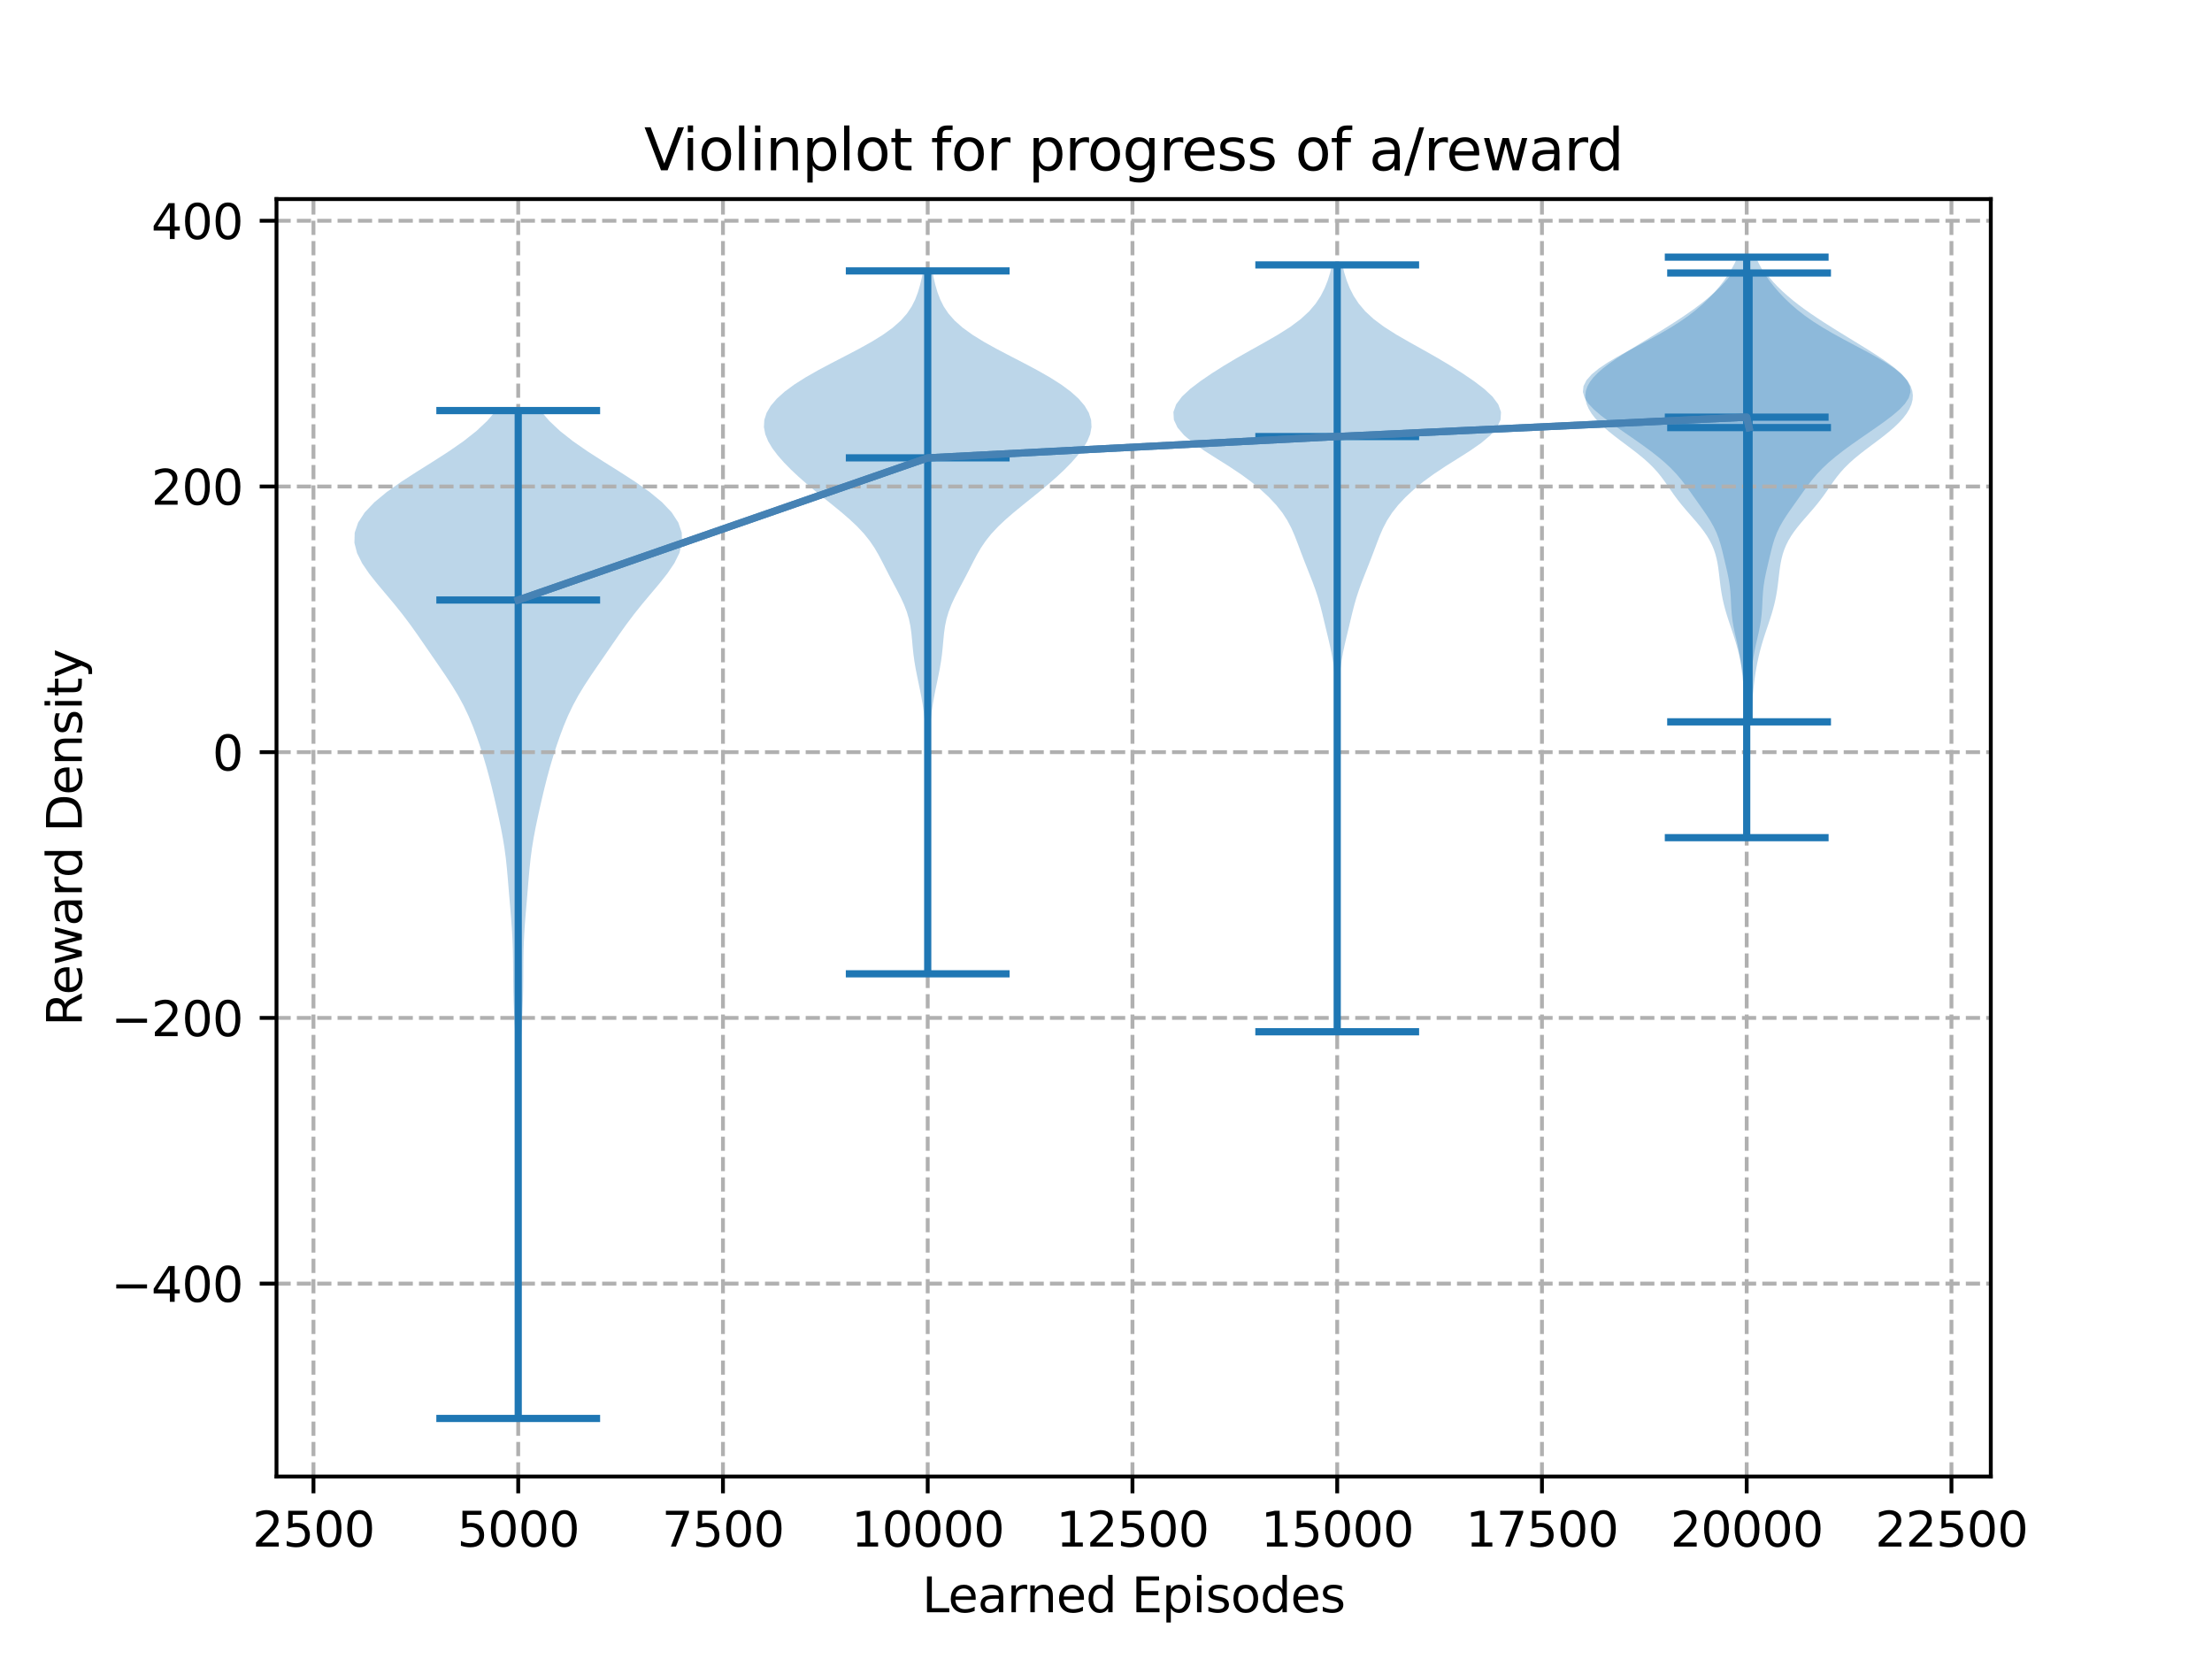 <?xml version="1.0" encoding="utf-8" standalone="no"?>
<!DOCTYPE svg PUBLIC "-//W3C//DTD SVG 1.1//EN"
  "http://www.w3.org/Graphics/SVG/1.1/DTD/svg11.dtd">
<svg xmlns:xlink="http://www.w3.org/1999/xlink" width="460.8pt" height="345.6pt" viewBox="0 0 460.8 345.6" xmlns="http://www.w3.org/2000/svg" version="1.1">
 <defs>
  <style type="text/css">*{stroke-linejoin: round; stroke-linecap: butt}</style>
 </defs>
 <g id="figure_1">
  <g id="patch_1">
   <path d="M 0 345.6 
L 460.8 345.6 
L 460.8 0 
L 0 0 
z
" style="fill: #ffffff"/>
  </g>
  <g id="axes_1">
   <g id="patch_2">
    <path d="M 57.6 307.584 
L 414.72 307.584 
L 414.72 41.472 
L 57.6 41.472 
z
" style="fill: #ffffff"/>
   </g>
   <g id="PolyCollection_1">
    <path d="M 108.13 295.488 
L 107.779 295.488 
L 107.786 293.367 
L 107.805 291.246 
L 107.832 289.126 
L 107.861 287.005 
L 107.889 284.884 
L 107.912 282.763 
L 107.929 280.643 
L 107.939 278.522 
L 107.944 276.401 
L 107.944 274.28 
L 107.937 272.159 
L 107.924 270.039 
L 107.9 267.918 
L 107.865 265.797 
L 107.819 263.676 
L 107.763 261.556 
L 107.705 259.435 
L 107.653 257.314 
L 107.617 255.193 
L 107.603 253.072 
L 107.614 250.952 
L 107.642 248.831 
L 107.679 246.71 
L 107.711 244.589 
L 107.728 242.469 
L 107.723 240.348 
L 107.698 238.227 
L 107.66 236.106 
L 107.62 233.985 
L 107.587 231.865 
L 107.569 229.744 
L 107.565 227.623 
L 107.565 225.502 
L 107.559 223.382 
L 107.533 221.261 
L 107.479 219.14 
L 107.397 217.019 
L 107.293 214.898 
L 107.18 212.778 
L 107.075 210.657 
L 106.992 208.536 
L 106.936 206.415 
L 106.907 204.295 
L 106.893 202.174 
L 106.876 200.053 
L 106.837 197.932 
L 106.762 195.811 
L 106.646 193.691 
L 106.494 191.57 
L 106.32 189.449 
L 106.14 187.328 
L 105.963 185.208 
L 105.788 183.087 
L 105.6 180.966 
L 105.377 178.845 
L 105.097 176.724 
L 104.754 174.604 
L 104.352 172.483 
L 103.908 170.362 
L 103.439 168.241 
L 102.953 166.121 
L 102.447 164 
L 101.908 161.879 
L 101.327 159.758 
L 100.698 157.637 
L 100.019 155.517 
L 99.289 153.396 
L 98.493 151.275 
L 97.605 149.154 
L 96.597 147.034 
L 95.448 144.913 
L 94.162 142.792 
L 92.77 140.671 
L 91.321 138.55 
L 89.858 136.43 
L 88.399 134.309 
L 86.933 132.188 
L 85.421 130.067 
L 83.823 127.947 
L 82.122 125.826 
L 80.343 123.705 
L 78.558 121.584 
L 76.877 119.463 
L 75.438 117.343 
L 74.381 115.222 
L 73.833 113.101 
L 73.889 110.98 
L 74.604 108.86 
L 75.986 106.739 
L 78 104.618 
L 80.566 102.497 
L 83.567 100.376 
L 86.847 98.256 
L 90.228 96.135 
L 93.527 94.014 
L 96.579 91.893 
L 99.262 89.773 
L 101.514 87.652 
L 103.322 85.531 
L 112.587 85.531 
L 112.587 85.531 
L 114.396 87.652 
L 116.647 89.773 
L 119.331 91.893 
L 122.383 94.014 
L 125.681 96.135 
L 129.063 98.256 
L 132.343 100.376 
L 135.343 102.497 
L 137.91 104.618 
L 139.923 106.739 
L 141.306 108.86 
L 142.021 110.98 
L 142.077 113.101 
L 141.529 115.222 
L 140.472 117.343 
L 139.033 119.463 
L 137.352 121.584 
L 135.566 123.705 
L 133.787 125.826 
L 132.087 127.947 
L 130.489 130.067 
L 128.977 132.188 
L 127.51 134.309 
L 126.052 136.43 
L 124.588 138.55 
L 123.139 140.671 
L 121.748 142.792 
L 120.462 144.913 
L 119.313 147.034 
L 118.304 149.154 
L 117.417 151.275 
L 116.621 153.396 
L 115.89 155.517 
L 115.212 157.637 
L 114.583 159.758 
L 114.001 161.879 
L 113.463 164 
L 112.957 166.121 
L 112.471 168.241 
L 112.002 170.362 
L 111.558 172.483 
L 111.156 174.604 
L 110.812 176.724 
L 110.533 178.845 
L 110.309 180.966 
L 110.121 183.087 
L 109.946 185.208 
L 109.77 187.328 
L 109.589 189.449 
L 109.415 191.57 
L 109.263 193.691 
L 109.147 195.811 
L 109.072 197.932 
L 109.033 200.053 
L 109.016 202.174 
L 109.002 204.295 
L 108.973 206.415 
L 108.918 208.536 
L 108.834 210.657 
L 108.729 212.778 
L 108.617 214.898 
L 108.513 217.019 
L 108.43 219.14 
L 108.377 221.261 
L 108.351 223.382 
L 108.344 225.502 
L 108.345 227.623 
L 108.34 229.744 
L 108.322 231.865 
L 108.29 233.985 
L 108.25 236.106 
L 108.212 238.227 
L 108.187 240.348 
L 108.182 242.469 
L 108.198 244.589 
L 108.23 246.71 
L 108.267 248.831 
L 108.296 250.952 
L 108.306 253.072 
L 108.293 255.193 
L 108.257 257.314 
L 108.205 259.435 
L 108.146 261.556 
L 108.091 263.676 
L 108.044 265.797 
L 108.009 267.918 
L 107.986 270.039 
L 107.972 272.159 
L 107.966 274.28 
L 107.965 276.401 
L 107.97 278.522 
L 107.981 280.643 
L 107.997 282.763 
L 108.02 284.884 
L 108.048 287.005 
L 108.078 289.126 
L 108.105 291.246 
L 108.124 293.367 
L 108.13 295.488 
z
" clip-path="url(#p0b6450b1ec)" style="fill: #1f77b4; fill-opacity: 0.3"/>
   </g>
   <g id="PolyCollection_2">
    <path d="M 193.537 202.86 
L 192.983 202.86 
L 192.958 201.381 
L 192.946 199.902 
L 192.947 198.423 
L 192.96 196.944 
L 192.983 195.465 
L 193.012 193.986 
L 193.039 192.507 
L 193.059 191.028 
L 193.063 189.548 
L 193.049 188.069 
L 193.016 186.59 
L 192.97 185.111 
L 192.92 183.632 
L 192.876 182.153 
L 192.847 180.674 
L 192.838 179.195 
L 192.846 177.716 
L 192.868 176.237 
L 192.896 174.758 
L 192.926 173.279 
L 192.956 171.8 
L 192.984 170.321 
L 193.012 168.842 
L 193.036 167.363 
L 193.055 165.884 
L 193.065 164.405 
L 193.065 162.926 
L 193.055 161.447 
L 193.037 159.968 
L 193.015 158.489 
L 192.989 157.01 
L 192.956 155.531 
L 192.908 154.052 
L 192.836 152.573 
L 192.733 151.094 
L 192.592 149.614 
L 192.411 148.135 
L 192.19 146.656 
L 191.931 145.177 
L 191.643 143.698 
L 191.337 142.219 
L 191.029 140.74 
L 190.74 139.261 
L 190.489 137.782 
L 190.288 136.303 
L 190.132 134.824 
L 190.001 133.345 
L 189.854 131.866 
L 189.647 130.387 
L 189.336 128.908 
L 188.896 127.429 
L 188.326 125.95 
L 187.644 124.471 
L 186.888 122.992 
L 186.102 121.513 
L 185.319 120.034 
L 184.557 118.555 
L 183.805 117.076 
L 183.024 115.597 
L 182.16 114.118 
L 181.154 112.639 
L 179.965 111.16 
L 178.577 109.68 
L 177.007 108.201 
L 175.293 106.722 
L 173.488 105.243 
L 171.648 103.764 
L 169.823 102.285 
L 168.053 100.806 
L 166.369 99.327 
L 164.792 97.848 
L 163.339 96.369 
L 162.036 94.89 
L 160.917 93.411 
L 160.028 91.932 
L 159.419 90.453 
L 159.138 88.974 
L 159.221 87.495 
L 159.69 86.016 
L 160.558 84.537 
L 161.82 83.058 
L 163.466 81.579 
L 165.472 80.1 
L 167.801 78.621 
L 170.395 77.142 
L 173.176 75.663 
L 176.039 74.184 
L 178.865 72.705 
L 181.53 71.226 
L 183.925 69.746 
L 185.974 68.267 
L 187.643 66.788 
L 188.946 65.309 
L 189.931 63.83 
L 190.667 62.351 
L 191.224 60.872 
L 191.66 59.393 
L 192.015 57.914 
L 192.311 56.435 
L 194.209 56.435 
L 194.209 56.435 
L 194.505 57.914 
L 194.86 59.393 
L 195.296 60.872 
L 195.853 62.351 
L 196.589 63.83 
L 197.574 65.309 
L 198.877 66.788 
L 200.546 68.267 
L 202.595 69.746 
L 204.99 71.226 
L 207.655 72.705 
L 210.481 74.184 
L 213.344 75.663 
L 216.125 77.142 
L 218.719 78.621 
L 221.048 80.1 
L 223.054 81.579 
L 224.7 83.058 
L 225.962 84.537 
L 226.83 86.016 
L 227.299 87.495 
L 227.382 88.974 
L 227.101 90.453 
L 226.492 91.932 
L 225.603 93.411 
L 224.484 94.89 
L 223.181 96.369 
L 221.728 97.848 
L 220.151 99.327 
L 218.467 100.806 
L 216.697 102.285 
L 214.872 103.764 
L 213.032 105.243 
L 211.227 106.722 
L 209.513 108.201 
L 207.943 109.68 
L 206.555 111.16 
L 205.366 112.639 
L 204.36 114.118 
L 203.496 115.597 
L 202.715 117.076 
L 201.963 118.555 
L 201.201 120.034 
L 200.418 121.513 
L 199.632 122.992 
L 198.876 124.471 
L 198.194 125.95 
L 197.624 127.429 
L 197.184 128.908 
L 196.873 130.387 
L 196.666 131.866 
L 196.519 133.345 
L 196.388 134.824 
L 196.232 136.303 
L 196.031 137.782 
L 195.78 139.261 
L 195.491 140.74 
L 195.183 142.219 
L 194.877 143.698 
L 194.589 145.177 
L 194.33 146.656 
L 194.109 148.135 
L 193.928 149.614 
L 193.787 151.094 
L 193.684 152.573 
L 193.612 154.052 
L 193.565 155.531 
L 193.531 157.01 
L 193.505 158.489 
L 193.483 159.968 
L 193.465 161.447 
L 193.455 162.926 
L 193.455 164.405 
L 193.465 165.884 
L 193.484 167.363 
L 193.508 168.842 
L 193.536 170.321 
L 193.565 171.8 
L 193.594 173.279 
L 193.624 174.758 
L 193.653 176.237 
L 193.674 177.716 
L 193.682 179.195 
L 193.673 180.674 
L 193.644 182.153 
L 193.6 183.632 
L 193.55 185.111 
L 193.504 186.59 
L 193.471 188.069 
L 193.457 189.548 
L 193.461 191.028 
L 193.481 192.507 
L 193.508 193.986 
L 193.537 195.465 
L 193.56 196.944 
L 193.573 198.423 
L 193.574 199.902 
L 193.562 201.381 
L 193.537 202.86 
z
" clip-path="url(#p0b6450b1ec)" style="fill: #1f77b4; fill-opacity: 0.3"/>
   </g>
   <g id="PolyCollection_3">
    <path d="M 278.76 214.935 
L 278.37 214.935 
L 278.381 213.321 
L 278.411 211.708 
L 278.45 210.094 
L 278.489 208.48 
L 278.52 206.867 
L 278.541 205.253 
L 278.554 203.639 
L 278.561 202.026 
L 278.564 200.412 
L 278.565 198.798 
L 278.565 197.185 
L 278.565 195.571 
L 278.565 193.957 
L 278.565 192.344 
L 278.565 190.73 
L 278.565 189.116 
L 278.565 187.502 
L 278.565 185.889 
L 278.565 184.275 
L 278.565 182.661 
L 278.565 181.048 
L 278.565 179.434 
L 278.565 177.82 
L 278.565 176.207 
L 278.564 174.593 
L 278.562 172.979 
L 278.557 171.366 
L 278.548 169.752 
L 278.53 168.138 
L 278.502 166.525 
L 278.465 164.911 
L 278.421 163.297 
L 278.379 161.684 
L 278.342 160.07 
L 278.312 158.456 
L 278.284 156.843 
L 278.251 155.229 
L 278.21 153.615 
L 278.169 152.002 
L 278.141 150.388 
L 278.136 148.774 
L 278.152 147.161 
L 278.173 145.547 
L 278.172 143.933 
L 278.127 142.32 
L 278.025 140.706 
L 277.86 139.092 
L 277.63 137.479 
L 277.338 135.865 
L 276.994 134.251 
L 276.616 132.638 
L 276.227 131.024 
L 275.842 129.41 
L 275.456 127.797 
L 275.046 126.183 
L 274.586 124.569 
L 274.059 122.956 
L 273.471 121.342 
L 272.843 119.728 
L 272.202 118.115 
L 271.569 116.501 
L 270.954 114.887 
L 270.35 113.274 
L 269.726 111.66 
L 269.026 110.046 
L 268.184 108.432 
L 267.14 106.819 
L 265.863 105.205 
L 264.351 103.591 
L 262.611 101.978 
L 260.643 100.364 
L 258.438 98.75 
L 256.012 97.137 
L 253.448 95.523 
L 250.906 93.909 
L 248.585 92.296 
L 246.671 90.682 
L 245.297 89.068 
L 244.54 87.455 
L 244.443 85.841 
L 245.017 84.227 
L 246.224 82.614 
L 247.96 81 
L 250.08 79.386 
L 252.451 77.773 
L 255.002 76.159 
L 257.711 74.545 
L 260.555 72.932 
L 263.45 71.318 
L 266.251 69.704 
L 268.793 68.091 
L 270.957 66.477 
L 272.708 64.863 
L 274.079 63.25 
L 275.138 61.636 
L 275.958 60.022 
L 276.596 58.409 
L 277.097 56.795 
L 277.495 55.181 
L 279.636 55.181 
L 279.636 55.181 
L 280.034 56.795 
L 280.535 58.409 
L 281.173 60.022 
L 281.992 61.636 
L 283.052 63.25 
L 284.422 64.863 
L 286.173 66.477 
L 288.338 68.091 
L 290.879 69.704 
L 293.68 71.318 
L 296.576 72.932 
L 299.419 74.545 
L 302.128 76.159 
L 304.679 77.773 
L 307.051 79.386 
L 309.171 81 
L 310.907 82.614 
L 312.113 84.227 
L 312.687 85.841 
L 312.59 87.455 
L 311.833 89.068 
L 310.459 90.682 
L 308.545 92.296 
L 306.224 93.909 
L 303.682 95.523 
L 301.118 97.137 
L 298.692 98.75 
L 296.487 100.364 
L 294.519 101.978 
L 292.78 103.591 
L 291.268 105.205 
L 289.991 106.819 
L 288.947 108.432 
L 288.104 110.046 
L 287.404 111.66 
L 286.78 113.274 
L 286.176 114.887 
L 285.561 116.501 
L 284.928 118.115 
L 284.287 119.728 
L 283.659 121.342 
L 283.072 122.956 
L 282.545 124.569 
L 282.084 126.183 
L 281.674 127.797 
L 281.289 129.41 
L 280.904 131.024 
L 280.515 132.638 
L 280.137 134.251 
L 279.792 135.865 
L 279.5 137.479 
L 279.271 139.092 
L 279.105 140.706 
L 279.003 142.32 
L 278.959 143.933 
L 278.958 145.547 
L 278.978 147.161 
L 278.994 148.774 
L 278.99 150.388 
L 278.962 152.002 
L 278.92 153.615 
L 278.879 155.229 
L 278.846 156.843 
L 278.818 158.456 
L 278.788 160.07 
L 278.752 161.684 
L 278.709 163.297 
L 278.666 164.911 
L 278.628 166.525 
L 278.601 168.138 
L 278.583 169.752 
L 278.573 171.366 
L 278.568 172.979 
L 278.566 174.593 
L 278.566 176.207 
L 278.565 177.82 
L 278.565 179.434 
L 278.565 181.048 
L 278.565 182.661 
L 278.565 184.275 
L 278.565 185.889 
L 278.565 187.502 
L 278.565 189.116 
L 278.565 190.73 
L 278.565 192.344 
L 278.565 193.957 
L 278.565 195.571 
L 278.565 197.185 
L 278.566 198.798 
L 278.567 200.412 
L 278.57 202.026 
L 278.576 203.639 
L 278.589 205.253 
L 278.61 206.867 
L 278.642 208.48 
L 278.68 210.094 
L 278.719 211.708 
L 278.749 213.321 
L 278.76 214.935 
z
" clip-path="url(#p0b6450b1ec)" style="fill: #1f77b4; fill-opacity: 0.3"/>
   </g>
   <g id="PolyCollection_4">
    <path d="M 364.062 174.499 
L 363.679 174.499 
L 363.685 173.277 
L 363.703 172.056 
L 363.729 170.834 
L 363.758 169.613 
L 363.787 168.391 
L 363.813 167.17 
L 363.833 165.948 
L 363.848 164.727 
L 363.858 163.505 
L 363.864 162.284 
L 363.867 161.062 
L 363.869 159.841 
L 363.869 158.619 
L 363.869 157.398 
L 363.867 156.176 
L 363.863 154.955 
L 363.856 153.733 
L 363.842 152.512 
L 363.819 151.29 
L 363.783 150.068 
L 363.729 148.847 
L 363.655 147.625 
L 363.56 146.404 
L 363.447 145.182 
L 363.322 143.961 
L 363.189 142.739 
L 363.054 141.518 
L 362.917 140.296 
L 362.772 139.075 
L 362.61 137.853 
L 362.419 136.632 
L 362.193 135.41 
L 361.933 134.189 
L 361.653 132.967 
L 361.374 131.746 
L 361.121 130.524 
L 360.915 129.303 
L 360.767 128.081 
L 360.671 126.859 
L 360.608 125.638 
L 360.55 124.416 
L 360.465 123.195 
L 360.332 121.973 
L 360.141 120.752 
L 359.898 119.53 
L 359.624 118.309 
L 359.336 117.087 
L 359.047 115.866 
L 358.753 114.644 
L 358.431 113.423 
L 358.051 112.201 
L 357.581 110.98 
L 357 109.758 
L 356.31 108.537 
L 355.529 107.315 
L 354.69 106.094 
L 353.827 104.872 
L 352.961 103.651 
L 352.095 102.429 
L 351.21 101.207 
L 350.271 99.986 
L 349.239 98.764 
L 348.079 97.543 
L 346.775 96.321 
L 345.327 95.1 
L 343.753 93.878 
L 342.082 92.657 
L 340.347 91.435 
L 338.58 90.214 
L 336.818 88.992 
L 335.102 87.771 
L 333.492 86.549 
L 332.064 85.328 
L 330.906 84.106 
L 330.109 82.885 
L 329.748 81.663 
L 329.87 80.442 
L 330.483 79.22 
L 331.558 77.998 
L 333.04 76.777 
L 334.853 75.555 
L 336.913 74.334 
L 339.134 73.112 
L 341.433 71.891 
L 343.728 70.669 
L 345.95 69.448 
L 348.044 68.226 
L 349.973 67.005 
L 351.722 65.783 
L 353.296 64.562 
L 354.71 63.34 
L 355.987 62.119 
L 357.145 60.897 
L 358.197 59.676 
L 359.148 58.454 
L 359.998 57.233 
L 360.747 56.011 
L 361.396 54.79 
L 361.948 53.568 
L 365.792 53.568 
L 365.792 53.568 
L 366.345 54.79 
L 366.994 56.011 
L 367.743 57.233 
L 368.593 58.454 
L 369.544 59.676 
L 370.596 60.897 
L 371.754 62.119 
L 373.031 63.34 
L 374.445 64.562 
L 376.018 65.783 
L 377.768 67.005 
L 379.697 68.226 
L 381.791 69.448 
L 384.013 70.669 
L 386.308 71.891 
L 388.606 73.112 
L 390.828 74.334 
L 392.888 75.555 
L 394.701 76.777 
L 396.182 77.998 
L 397.258 79.22 
L 397.871 80.442 
L 397.993 81.663 
L 397.632 82.885 
L 396.835 84.106 
L 395.677 85.328 
L 394.249 86.549 
L 392.639 87.771 
L 390.923 88.992 
L 389.16 90.214 
L 387.394 91.435 
L 385.659 92.657 
L 383.988 93.878 
L 382.414 95.1 
L 380.966 96.321 
L 379.662 97.543 
L 378.502 98.764 
L 377.47 99.986 
L 376.531 101.207 
L 375.646 102.429 
L 374.78 103.651 
L 373.914 104.872 
L 373.05 106.094 
L 372.211 107.315 
L 371.431 108.537 
L 370.74 109.758 
L 370.16 110.98 
L 369.69 112.201 
L 369.309 113.423 
L 368.988 114.644 
L 368.693 115.866 
L 368.405 117.087 
L 368.117 118.309 
L 367.842 119.53 
L 367.6 120.752 
L 367.409 121.973 
L 367.275 123.195 
L 367.191 124.416 
L 367.133 125.638 
L 367.07 126.859 
L 366.974 128.081 
L 366.826 129.303 
L 366.62 130.524 
L 366.367 131.746 
L 366.088 132.967 
L 365.808 134.189 
L 365.548 135.41 
L 365.322 136.632 
L 365.131 137.853 
L 364.969 139.075 
L 364.824 140.296 
L 364.687 141.518 
L 364.552 142.739 
L 364.419 143.961 
L 364.293 145.182 
L 364.181 146.404 
L 364.086 147.625 
L 364.012 148.847 
L 363.958 150.068 
L 363.922 151.29 
L 363.899 152.512 
L 363.885 153.733 
L 363.878 154.955 
L 363.874 156.176 
L 363.872 157.398 
L 363.872 158.619 
L 363.872 159.841 
L 363.874 161.062 
L 363.877 162.284 
L 363.883 163.505 
L 363.893 164.727 
L 363.908 165.948 
L 363.928 167.17 
L 363.954 168.391 
L 363.983 169.613 
L 364.012 170.834 
L 364.038 172.056 
L 364.056 173.277 
L 364.062 174.499 
z
" clip-path="url(#p0b6450b1ec)" style="fill: #1f77b4; fill-opacity: 0.3"/>
   </g>
   <g id="PolyCollection_5">
    <path d="M 364.816 150.375 
L 363.914 150.375 
L 363.862 149.431 
L 363.81 148.486 
L 363.756 147.542 
L 363.699 146.598 
L 363.635 145.653 
L 363.561 144.709 
L 363.476 143.764 
L 363.378 142.82 
L 363.265 141.875 
L 363.136 140.931 
L 362.992 139.986 
L 362.831 139.042 
L 362.652 138.097 
L 362.455 137.153 
L 362.237 136.208 
L 361.997 135.264 
L 361.736 134.319 
L 361.454 133.375 
L 361.155 132.43 
L 360.843 131.486 
L 360.525 130.542 
L 360.208 129.597 
L 359.9 128.653 
L 359.608 127.708 
L 359.338 126.764 
L 359.094 125.819 
L 358.879 124.875 
L 358.694 123.93 
L 358.536 122.986 
L 358.402 122.041 
L 358.284 121.097 
L 358.175 120.152 
L 358.063 119.208 
L 357.938 118.263 
L 357.786 117.319 
L 357.594 116.374 
L 357.347 115.43 
L 357.033 114.485 
L 356.642 113.541 
L 356.166 112.597 
L 355.604 111.652 
L 354.958 110.708 
L 354.238 109.763 
L 353.461 108.819 
L 352.647 107.874 
L 351.82 106.93 
L 351.002 105.985 
L 350.215 105.041 
L 349.469 104.096 
L 348.768 103.152 
L 348.102 102.207 
L 347.453 101.263 
L 346.795 100.318 
L 346.1 99.374 
L 345.339 98.429 
L 344.49 97.485 
L 343.541 96.541 
L 342.491 95.596 
L 341.348 94.652 
L 340.135 93.707 
L 338.88 92.763 
L 337.617 91.818 
L 336.379 90.874 
L 335.201 89.929 
L 334.109 88.985 
L 333.126 88.04 
L 332.268 87.096 
L 331.547 86.151 
L 330.974 85.207 
L 330.558 84.262 
L 330.31 83.318 
L 330.243 82.373 
L 330.368 81.429 
L 330.694 80.484 
L 331.224 79.54 
L 331.955 78.596 
L 332.876 77.651 
L 333.965 76.707 
L 335.197 75.762 
L 336.542 74.818 
L 337.972 73.873 
L 339.459 72.929 
L 340.982 71.984 
L 342.521 71.04 
L 344.064 70.095 
L 345.6 69.151 
L 347.117 68.206 
L 348.605 67.262 
L 350.054 66.317 
L 351.454 65.373 
L 352.793 64.428 
L 354.066 63.484 
L 355.266 62.54 
L 356.391 61.595 
L 357.439 60.651 
L 358.412 59.706 
L 359.309 58.762 
L 360.13 57.817 
L 360.872 56.873 
L 367.859 56.873 
L 367.859 56.873 
L 368.601 57.817 
L 369.421 58.762 
L 370.318 59.706 
L 371.291 60.651 
L 372.34 61.595 
L 373.465 62.54 
L 374.665 63.484 
L 375.937 64.428 
L 377.277 65.373 
L 378.676 66.317 
L 380.125 67.262 
L 381.614 68.206 
L 383.131 69.151 
L 384.666 70.095 
L 386.209 71.04 
L 387.749 71.984 
L 389.271 72.929 
L 390.758 73.873 
L 392.188 74.818 
L 393.534 75.762 
L 394.765 76.707 
L 395.855 77.651 
L 396.775 78.596 
L 397.506 79.54 
L 398.037 80.484 
L 398.363 81.429 
L 398.487 82.373 
L 398.42 83.318 
L 398.172 84.262 
L 397.756 85.207 
L 397.183 86.151 
L 396.463 87.096 
L 395.604 88.04 
L 394.621 88.985 
L 393.529 89.929 
L 392.351 90.874 
L 391.114 91.818 
L 389.85 92.763 
L 388.595 93.707 
L 387.382 94.652 
L 386.24 95.596 
L 385.189 96.541 
L 384.24 97.485 
L 383.391 98.429 
L 382.63 99.374 
L 381.935 100.318 
L 381.277 101.263 
L 380.629 102.207 
L 379.963 103.152 
L 379.261 104.096 
L 378.515 105.041 
L 377.728 105.985 
L 376.911 106.93 
L 376.083 107.874 
L 375.269 108.819 
L 374.492 109.763 
L 373.772 110.708 
L 373.126 111.652 
L 372.564 112.597 
L 372.088 113.541 
L 371.697 114.485 
L 371.383 115.43 
L 371.137 116.374 
L 370.944 117.319 
L 370.792 118.263 
L 370.667 119.208 
L 370.556 120.152 
L 370.446 121.097 
L 370.329 122.041 
L 370.194 122.986 
L 370.036 123.93 
L 369.851 124.875 
L 369.637 125.819 
L 369.393 126.764 
L 369.123 127.708 
L 368.83 128.653 
L 368.522 129.597 
L 368.205 130.542 
L 367.887 131.486 
L 367.575 132.43 
L 367.276 133.375 
L 366.994 134.319 
L 366.733 135.264 
L 366.494 136.208 
L 366.276 137.153 
L 366.078 138.097 
L 365.899 139.042 
L 365.738 139.986 
L 365.594 140.931 
L 365.466 141.875 
L 365.353 142.82 
L 365.254 143.764 
L 365.169 144.709 
L 365.096 145.653 
L 365.032 146.598 
L 364.974 147.542 
L 364.92 148.486 
L 364.868 149.431 
L 364.816 150.375 
z
" clip-path="url(#p0b6450b1ec)" style="fill: #1f77b4; fill-opacity: 0.3"/>
   </g>
   <g id="matplotlib.axis_1">
    <g id="xtick_1">
     <g id="line2d_1">
      <path d="M 65.302 307.584 
L 65.302 41.472 
" clip-path="url(#p0b6450b1ec)" style="fill: none; stroke-dasharray: 2.96,1.28; stroke-dashoffset: 0; stroke: #b0b0b0; stroke-width: 0.8"/>
     </g>
     <g id="line2d_2">
      <defs>
       <path id="me4ac9c6250" d="M 0 0 
L 0 3.5 
" style="stroke: #000000; stroke-width: 0.8"/>
      </defs>
      <g>
       <use xlink:href="#me4ac9c6250" x="65.302" y="307.584" style="stroke: #000000; stroke-width: 0.8"/>
      </g>
     </g>
     <g id="text_1">
      <!-- 2500 -->
      <g transform="translate(52.577 322.182)scale(0.1 -0.1)">
       <defs>
        <path id="DejaVuSans-32" d="M 1228 531 
L 3431 531 
L 3431 0 
L 469 0 
L 469 531 
Q 828 903 1448 1529 
Q 2069 2156 2228 2338 
Q 2531 2678 2651 2914 
Q 2772 3150 2772 3378 
Q 2772 3750 2511 3984 
Q 2250 4219 1831 4219 
Q 1534 4219 1204 4116 
Q 875 4013 500 3803 
L 500 4441 
Q 881 4594 1212 4672 
Q 1544 4750 1819 4750 
Q 2544 4750 2975 4387 
Q 3406 4025 3406 3419 
Q 3406 3131 3298 2873 
Q 3191 2616 2906 2266 
Q 2828 2175 2409 1742 
Q 1991 1309 1228 531 
z
" transform="scale(0.016)"/>
        <path id="DejaVuSans-35" d="M 691 4666 
L 3169 4666 
L 3169 4134 
L 1269 4134 
L 1269 2991 
Q 1406 3038 1543 3061 
Q 1681 3084 1819 3084 
Q 2600 3084 3056 2656 
Q 3513 2228 3513 1497 
Q 3513 744 3044 326 
Q 2575 -91 1722 -91 
Q 1428 -91 1123 -41 
Q 819 9 494 109 
L 494 744 
Q 775 591 1075 516 
Q 1375 441 1709 441 
Q 2250 441 2565 725 
Q 2881 1009 2881 1497 
Q 2881 1984 2565 2268 
Q 2250 2553 1709 2553 
Q 1456 2553 1204 2497 
Q 953 2441 691 2322 
L 691 4666 
z
" transform="scale(0.016)"/>
        <path id="DejaVuSans-30" d="M 2034 4250 
Q 1547 4250 1301 3770 
Q 1056 3291 1056 2328 
Q 1056 1369 1301 889 
Q 1547 409 2034 409 
Q 2525 409 2770 889 
Q 3016 1369 3016 2328 
Q 3016 3291 2770 3770 
Q 2525 4250 2034 4250 
z
M 2034 4750 
Q 2819 4750 3233 4129 
Q 3647 3509 3647 2328 
Q 3647 1150 3233 529 
Q 2819 -91 2034 -91 
Q 1250 -91 836 529 
Q 422 1150 422 2328 
Q 422 3509 836 4129 
Q 1250 4750 2034 4750 
z
" transform="scale(0.016)"/>
       </defs>
       <use xlink:href="#DejaVuSans-32"/>
       <use xlink:href="#DejaVuSans-35" x="63.623"/>
       <use xlink:href="#DejaVuSans-30" x="127.246"/>
       <use xlink:href="#DejaVuSans-30" x="190.869"/>
      </g>
     </g>
    </g>
    <g id="xtick_2">
     <g id="line2d_3">
      <path d="M 107.955 307.584 
L 107.955 41.472 
" clip-path="url(#p0b6450b1ec)" style="fill: none; stroke-dasharray: 2.96,1.28; stroke-dashoffset: 0; stroke: #b0b0b0; stroke-width: 0.8"/>
     </g>
     <g id="line2d_4">
      <g>
       <use xlink:href="#me4ac9c6250" x="107.955" y="307.584" style="stroke: #000000; stroke-width: 0.8"/>
      </g>
     </g>
     <g id="text_2">
      <!-- 5000 -->
      <g transform="translate(95.23 322.182)scale(0.1 -0.1)">
       <use xlink:href="#DejaVuSans-35"/>
       <use xlink:href="#DejaVuSans-30" x="63.623"/>
       <use xlink:href="#DejaVuSans-30" x="127.246"/>
       <use xlink:href="#DejaVuSans-30" x="190.869"/>
      </g>
     </g>
    </g>
    <g id="xtick_3">
     <g id="line2d_5">
      <path d="M 150.607 307.584 
L 150.607 41.472 
" clip-path="url(#p0b6450b1ec)" style="fill: none; stroke-dasharray: 2.96,1.28; stroke-dashoffset: 0; stroke: #b0b0b0; stroke-width: 0.8"/>
     </g>
     <g id="line2d_6">
      <g>
       <use xlink:href="#me4ac9c6250" x="150.607" y="307.584" style="stroke: #000000; stroke-width: 0.8"/>
      </g>
     </g>
     <g id="text_3">
      <!-- 7500 -->
      <g transform="translate(137.882 322.182)scale(0.1 -0.1)">
       <defs>
        <path id="DejaVuSans-37" d="M 525 4666 
L 3525 4666 
L 3525 4397 
L 1831 0 
L 1172 0 
L 2766 4134 
L 525 4134 
L 525 4666 
z
" transform="scale(0.016)"/>
       </defs>
       <use xlink:href="#DejaVuSans-37"/>
       <use xlink:href="#DejaVuSans-35" x="63.623"/>
       <use xlink:href="#DejaVuSans-30" x="127.246"/>
       <use xlink:href="#DejaVuSans-30" x="190.869"/>
      </g>
     </g>
    </g>
    <g id="xtick_4">
     <g id="line2d_7">
      <path d="M 193.26 307.584 
L 193.26 41.472 
" clip-path="url(#p0b6450b1ec)" style="fill: none; stroke-dasharray: 2.96,1.28; stroke-dashoffset: 0; stroke: #b0b0b0; stroke-width: 0.8"/>
     </g>
     <g id="line2d_8">
      <g>
       <use xlink:href="#me4ac9c6250" x="193.26" y="307.584" style="stroke: #000000; stroke-width: 0.8"/>
      </g>
     </g>
     <g id="text_4">
      <!-- 10000 -->
      <g transform="translate(177.354 322.182)scale(0.1 -0.1)">
       <defs>
        <path id="DejaVuSans-31" d="M 794 531 
L 1825 531 
L 1825 4091 
L 703 3866 
L 703 4441 
L 1819 4666 
L 2450 4666 
L 2450 531 
L 3481 531 
L 3481 0 
L 794 0 
L 794 531 
z
" transform="scale(0.016)"/>
       </defs>
       <use xlink:href="#DejaVuSans-31"/>
       <use xlink:href="#DejaVuSans-30" x="63.623"/>
       <use xlink:href="#DejaVuSans-30" x="127.246"/>
       <use xlink:href="#DejaVuSans-30" x="190.869"/>
       <use xlink:href="#DejaVuSans-30" x="254.492"/>
      </g>
     </g>
    </g>
    <g id="xtick_5">
     <g id="line2d_9">
      <path d="M 235.913 307.584 
L 235.913 41.472 
" clip-path="url(#p0b6450b1ec)" style="fill: none; stroke-dasharray: 2.96,1.28; stroke-dashoffset: 0; stroke: #b0b0b0; stroke-width: 0.8"/>
     </g>
     <g id="line2d_10">
      <g>
       <use xlink:href="#me4ac9c6250" x="235.913" y="307.584" style="stroke: #000000; stroke-width: 0.8"/>
      </g>
     </g>
     <g id="text_5">
      <!-- 12500 -->
      <g transform="translate(220.006 322.182)scale(0.1 -0.1)">
       <use xlink:href="#DejaVuSans-31"/>
       <use xlink:href="#DejaVuSans-32" x="63.623"/>
       <use xlink:href="#DejaVuSans-35" x="127.246"/>
       <use xlink:href="#DejaVuSans-30" x="190.869"/>
       <use xlink:href="#DejaVuSans-30" x="254.492"/>
      </g>
     </g>
    </g>
    <g id="xtick_6">
     <g id="line2d_11">
      <path d="M 278.565 307.584 
L 278.565 41.472 
" clip-path="url(#p0b6450b1ec)" style="fill: none; stroke-dasharray: 2.96,1.28; stroke-dashoffset: 0; stroke: #b0b0b0; stroke-width: 0.8"/>
     </g>
     <g id="line2d_12">
      <g>
       <use xlink:href="#me4ac9c6250" x="278.565" y="307.584" style="stroke: #000000; stroke-width: 0.8"/>
      </g>
     </g>
     <g id="text_6">
      <!-- 15000 -->
      <g transform="translate(262.659 322.182)scale(0.1 -0.1)">
       <use xlink:href="#DejaVuSans-31"/>
       <use xlink:href="#DejaVuSans-35" x="63.623"/>
       <use xlink:href="#DejaVuSans-30" x="127.246"/>
       <use xlink:href="#DejaVuSans-30" x="190.869"/>
       <use xlink:href="#DejaVuSans-30" x="254.492"/>
      </g>
     </g>
    </g>
    <g id="xtick_7">
     <g id="line2d_13">
      <path d="M 321.218 307.584 
L 321.218 41.472 
" clip-path="url(#p0b6450b1ec)" style="fill: none; stroke-dasharray: 2.96,1.28; stroke-dashoffset: 0; stroke: #b0b0b0; stroke-width: 0.8"/>
     </g>
     <g id="line2d_14">
      <g>
       <use xlink:href="#me4ac9c6250" x="321.218" y="307.584" style="stroke: #000000; stroke-width: 0.8"/>
      </g>
     </g>
     <g id="text_7">
      <!-- 17500 -->
      <g transform="translate(305.312 322.182)scale(0.1 -0.1)">
       <use xlink:href="#DejaVuSans-31"/>
       <use xlink:href="#DejaVuSans-37" x="63.623"/>
       <use xlink:href="#DejaVuSans-35" x="127.246"/>
       <use xlink:href="#DejaVuSans-30" x="190.869"/>
       <use xlink:href="#DejaVuSans-30" x="254.492"/>
      </g>
     </g>
    </g>
    <g id="xtick_8">
     <g id="line2d_15">
      <path d="M 363.87 307.584 
L 363.87 41.472 
" clip-path="url(#p0b6450b1ec)" style="fill: none; stroke-dasharray: 2.96,1.28; stroke-dashoffset: 0; stroke: #b0b0b0; stroke-width: 0.8"/>
     </g>
     <g id="line2d_16">
      <g>
       <use xlink:href="#me4ac9c6250" x="363.87" y="307.584" style="stroke: #000000; stroke-width: 0.8"/>
      </g>
     </g>
     <g id="text_8">
      <!-- 20000 -->
      <g transform="translate(347.964 322.182)scale(0.1 -0.1)">
       <use xlink:href="#DejaVuSans-32"/>
       <use xlink:href="#DejaVuSans-30" x="63.623"/>
       <use xlink:href="#DejaVuSans-30" x="127.246"/>
       <use xlink:href="#DejaVuSans-30" x="190.869"/>
       <use xlink:href="#DejaVuSans-30" x="254.492"/>
      </g>
     </g>
    </g>
    <g id="xtick_9">
     <g id="line2d_17">
      <path d="M 406.523 307.584 
L 406.523 41.472 
" clip-path="url(#p0b6450b1ec)" style="fill: none; stroke-dasharray: 2.96,1.28; stroke-dashoffset: 0; stroke: #b0b0b0; stroke-width: 0.8"/>
     </g>
     <g id="line2d_18">
      <g>
       <use xlink:href="#me4ac9c6250" x="406.523" y="307.584" style="stroke: #000000; stroke-width: 0.8"/>
      </g>
     </g>
     <g id="text_9">
      <!-- 22500 -->
      <g transform="translate(390.617 322.182)scale(0.1 -0.1)">
       <use xlink:href="#DejaVuSans-32"/>
       <use xlink:href="#DejaVuSans-32" x="63.623"/>
       <use xlink:href="#DejaVuSans-35" x="127.246"/>
       <use xlink:href="#DejaVuSans-30" x="190.869"/>
       <use xlink:href="#DejaVuSans-30" x="254.492"/>
      </g>
     </g>
    </g>
    <g id="text_10">
     <!-- Learned Episodes -->
     <g transform="translate(192.102 335.861)scale(0.1 -0.1)">
      <defs>
       <path id="DejaVuSans-4c" d="M 628 4666 
L 1259 4666 
L 1259 531 
L 3531 531 
L 3531 0 
L 628 0 
L 628 4666 
z
" transform="scale(0.016)"/>
       <path id="DejaVuSans-65" d="M 3597 1894 
L 3597 1613 
L 953 1613 
Q 991 1019 1311 708 
Q 1631 397 2203 397 
Q 2534 397 2845 478 
Q 3156 559 3463 722 
L 3463 178 
Q 3153 47 2828 -22 
Q 2503 -91 2169 -91 
Q 1331 -91 842 396 
Q 353 884 353 1716 
Q 353 2575 817 3079 
Q 1281 3584 2069 3584 
Q 2775 3584 3186 3129 
Q 3597 2675 3597 1894 
z
M 3022 2063 
Q 3016 2534 2758 2815 
Q 2500 3097 2075 3097 
Q 1594 3097 1305 2825 
Q 1016 2553 972 2059 
L 3022 2063 
z
" transform="scale(0.016)"/>
       <path id="DejaVuSans-61" d="M 2194 1759 
Q 1497 1759 1228 1600 
Q 959 1441 959 1056 
Q 959 750 1161 570 
Q 1363 391 1709 391 
Q 2188 391 2477 730 
Q 2766 1069 2766 1631 
L 2766 1759 
L 2194 1759 
z
M 3341 1997 
L 3341 0 
L 2766 0 
L 2766 531 
Q 2569 213 2275 61 
Q 1981 -91 1556 -91 
Q 1019 -91 701 211 
Q 384 513 384 1019 
Q 384 1609 779 1909 
Q 1175 2209 1959 2209 
L 2766 2209 
L 2766 2266 
Q 2766 2663 2505 2880 
Q 2244 3097 1772 3097 
Q 1472 3097 1187 3025 
Q 903 2953 641 2809 
L 641 3341 
Q 956 3463 1253 3523 
Q 1550 3584 1831 3584 
Q 2591 3584 2966 3190 
Q 3341 2797 3341 1997 
z
" transform="scale(0.016)"/>
       <path id="DejaVuSans-72" d="M 2631 2963 
Q 2534 3019 2420 3045 
Q 2306 3072 2169 3072 
Q 1681 3072 1420 2755 
Q 1159 2438 1159 1844 
L 1159 0 
L 581 0 
L 581 3500 
L 1159 3500 
L 1159 2956 
Q 1341 3275 1631 3429 
Q 1922 3584 2338 3584 
Q 2397 3584 2469 3576 
Q 2541 3569 2628 3553 
L 2631 2963 
z
" transform="scale(0.016)"/>
       <path id="DejaVuSans-6e" d="M 3513 2113 
L 3513 0 
L 2938 0 
L 2938 2094 
Q 2938 2591 2744 2837 
Q 2550 3084 2163 3084 
Q 1697 3084 1428 2787 
Q 1159 2491 1159 1978 
L 1159 0 
L 581 0 
L 581 3500 
L 1159 3500 
L 1159 2956 
Q 1366 3272 1645 3428 
Q 1925 3584 2291 3584 
Q 2894 3584 3203 3211 
Q 3513 2838 3513 2113 
z
" transform="scale(0.016)"/>
       <path id="DejaVuSans-64" d="M 2906 2969 
L 2906 4863 
L 3481 4863 
L 3481 0 
L 2906 0 
L 2906 525 
Q 2725 213 2448 61 
Q 2172 -91 1784 -91 
Q 1150 -91 751 415 
Q 353 922 353 1747 
Q 353 2572 751 3078 
Q 1150 3584 1784 3584 
Q 2172 3584 2448 3432 
Q 2725 3281 2906 2969 
z
M 947 1747 
Q 947 1113 1208 752 
Q 1469 391 1925 391 
Q 2381 391 2643 752 
Q 2906 1113 2906 1747 
Q 2906 2381 2643 2742 
Q 2381 3103 1925 3103 
Q 1469 3103 1208 2742 
Q 947 2381 947 1747 
z
" transform="scale(0.016)"/>
       <path id="DejaVuSans-20" transform="scale(0.016)"/>
       <path id="DejaVuSans-45" d="M 628 4666 
L 3578 4666 
L 3578 4134 
L 1259 4134 
L 1259 2753 
L 3481 2753 
L 3481 2222 
L 1259 2222 
L 1259 531 
L 3634 531 
L 3634 0 
L 628 0 
L 628 4666 
z
" transform="scale(0.016)"/>
       <path id="DejaVuSans-70" d="M 1159 525 
L 1159 -1331 
L 581 -1331 
L 581 3500 
L 1159 3500 
L 1159 2969 
Q 1341 3281 1617 3432 
Q 1894 3584 2278 3584 
Q 2916 3584 3314 3078 
Q 3713 2572 3713 1747 
Q 3713 922 3314 415 
Q 2916 -91 2278 -91 
Q 1894 -91 1617 61 
Q 1341 213 1159 525 
z
M 3116 1747 
Q 3116 2381 2855 2742 
Q 2594 3103 2138 3103 
Q 1681 3103 1420 2742 
Q 1159 2381 1159 1747 
Q 1159 1113 1420 752 
Q 1681 391 2138 391 
Q 2594 391 2855 752 
Q 3116 1113 3116 1747 
z
" transform="scale(0.016)"/>
       <path id="DejaVuSans-69" d="M 603 3500 
L 1178 3500 
L 1178 0 
L 603 0 
L 603 3500 
z
M 603 4863 
L 1178 4863 
L 1178 4134 
L 603 4134 
L 603 4863 
z
" transform="scale(0.016)"/>
       <path id="DejaVuSans-73" d="M 2834 3397 
L 2834 2853 
Q 2591 2978 2328 3040 
Q 2066 3103 1784 3103 
Q 1356 3103 1142 2972 
Q 928 2841 928 2578 
Q 928 2378 1081 2264 
Q 1234 2150 1697 2047 
L 1894 2003 
Q 2506 1872 2764 1633 
Q 3022 1394 3022 966 
Q 3022 478 2636 193 
Q 2250 -91 1575 -91 
Q 1294 -91 989 -36 
Q 684 19 347 128 
L 347 722 
Q 666 556 975 473 
Q 1284 391 1588 391 
Q 1994 391 2212 530 
Q 2431 669 2431 922 
Q 2431 1156 2273 1281 
Q 2116 1406 1581 1522 
L 1381 1569 
Q 847 1681 609 1914 
Q 372 2147 372 2553 
Q 372 3047 722 3315 
Q 1072 3584 1716 3584 
Q 2034 3584 2315 3537 
Q 2597 3491 2834 3397 
z
" transform="scale(0.016)"/>
       <path id="DejaVuSans-6f" d="M 1959 3097 
Q 1497 3097 1228 2736 
Q 959 2375 959 1747 
Q 959 1119 1226 758 
Q 1494 397 1959 397 
Q 2419 397 2687 759 
Q 2956 1122 2956 1747 
Q 2956 2369 2687 2733 
Q 2419 3097 1959 3097 
z
M 1959 3584 
Q 2709 3584 3137 3096 
Q 3566 2609 3566 1747 
Q 3566 888 3137 398 
Q 2709 -91 1959 -91 
Q 1206 -91 779 398 
Q 353 888 353 1747 
Q 353 2609 779 3096 
Q 1206 3584 1959 3584 
z
" transform="scale(0.016)"/>
      </defs>
      <use xlink:href="#DejaVuSans-4c"/>
      <use xlink:href="#DejaVuSans-65" x="53.963"/>
      <use xlink:href="#DejaVuSans-61" x="115.486"/>
      <use xlink:href="#DejaVuSans-72" x="176.766"/>
      <use xlink:href="#DejaVuSans-6e" x="216.129"/>
      <use xlink:href="#DejaVuSans-65" x="279.508"/>
      <use xlink:href="#DejaVuSans-64" x="341.031"/>
      <use xlink:href="#DejaVuSans-20" x="404.508"/>
      <use xlink:href="#DejaVuSans-45" x="436.295"/>
      <use xlink:href="#DejaVuSans-70" x="499.479"/>
      <use xlink:href="#DejaVuSans-69" x="562.955"/>
      <use xlink:href="#DejaVuSans-73" x="590.738"/>
      <use xlink:href="#DejaVuSans-6f" x="642.838"/>
      <use xlink:href="#DejaVuSans-64" x="704.02"/>
      <use xlink:href="#DejaVuSans-65" x="767.496"/>
      <use xlink:href="#DejaVuSans-73" x="829.02"/>
     </g>
    </g>
   </g>
   <g id="matplotlib.axis_2">
    <g id="ytick_1">
     <g id="line2d_19">
      <path d="M 57.6 267.399 
L 414.72 267.399 
" clip-path="url(#p0b6450b1ec)" style="fill: none; stroke-dasharray: 2.96,1.28; stroke-dashoffset: 0; stroke: #b0b0b0; stroke-width: 0.8"/>
     </g>
     <g id="line2d_20">
      <defs>
       <path id="m0bff7c22e4" d="M 0 0 
L -3.5 0 
" style="stroke: #000000; stroke-width: 0.8"/>
      </defs>
      <g>
       <use xlink:href="#m0bff7c22e4" x="57.6" y="267.399" style="stroke: #000000; stroke-width: 0.8"/>
      </g>
     </g>
     <g id="text_11">
      <!-- −400 -->
      <g transform="translate(23.133 271.198)scale(0.1 -0.1)">
       <defs>
        <path id="DejaVuSans-2212" d="M 678 2272 
L 4684 2272 
L 4684 1741 
L 678 1741 
L 678 2272 
z
" transform="scale(0.016)"/>
        <path id="DejaVuSans-34" d="M 2419 4116 
L 825 1625 
L 2419 1625 
L 2419 4116 
z
M 2253 4666 
L 3047 4666 
L 3047 1625 
L 3713 1625 
L 3713 1100 
L 3047 1100 
L 3047 0 
L 2419 0 
L 2419 1100 
L 313 1100 
L 313 1709 
L 2253 4666 
z
" transform="scale(0.016)"/>
       </defs>
       <use xlink:href="#DejaVuSans-2212"/>
       <use xlink:href="#DejaVuSans-34" x="83.789"/>
       <use xlink:href="#DejaVuSans-30" x="147.412"/>
       <use xlink:href="#DejaVuSans-30" x="211.035"/>
      </g>
     </g>
    </g>
    <g id="ytick_2">
     <g id="line2d_21">
      <path d="M 57.6 212.046 
L 414.72 212.046 
" clip-path="url(#p0b6450b1ec)" style="fill: none; stroke-dasharray: 2.96,1.28; stroke-dashoffset: 0; stroke: #b0b0b0; stroke-width: 0.8"/>
     </g>
     <g id="line2d_22">
      <g>
       <use xlink:href="#m0bff7c22e4" x="57.6" y="212.046" style="stroke: #000000; stroke-width: 0.8"/>
      </g>
     </g>
     <g id="text_12">
      <!-- −200 -->
      <g transform="translate(23.133 215.845)scale(0.1 -0.1)">
       <use xlink:href="#DejaVuSans-2212"/>
       <use xlink:href="#DejaVuSans-32" x="83.789"/>
       <use xlink:href="#DejaVuSans-30" x="147.412"/>
       <use xlink:href="#DejaVuSans-30" x="211.035"/>
      </g>
     </g>
    </g>
    <g id="ytick_3">
     <g id="line2d_23">
      <path d="M 57.6 156.693 
L 414.72 156.693 
" clip-path="url(#p0b6450b1ec)" style="fill: none; stroke-dasharray: 2.96,1.28; stroke-dashoffset: 0; stroke: #b0b0b0; stroke-width: 0.8"/>
     </g>
     <g id="line2d_24">
      <g>
       <use xlink:href="#m0bff7c22e4" x="57.6" y="156.693" style="stroke: #000000; stroke-width: 0.8"/>
      </g>
     </g>
     <g id="text_13">
      <!-- 0 -->
      <g transform="translate(44.237 160.493)scale(0.1 -0.1)">
       <use xlink:href="#DejaVuSans-30"/>
      </g>
     </g>
    </g>
    <g id="ytick_4">
     <g id="line2d_25">
      <path d="M 57.6 101.341 
L 414.72 101.341 
" clip-path="url(#p0b6450b1ec)" style="fill: none; stroke-dasharray: 2.96,1.28; stroke-dashoffset: 0; stroke: #b0b0b0; stroke-width: 0.8"/>
     </g>
     <g id="line2d_26">
      <g>
       <use xlink:href="#m0bff7c22e4" x="57.6" y="101.341" style="stroke: #000000; stroke-width: 0.8"/>
      </g>
     </g>
     <g id="text_14">
      <!-- 200 -->
      <g transform="translate(31.512 105.14)scale(0.1 -0.1)">
       <use xlink:href="#DejaVuSans-32"/>
       <use xlink:href="#DejaVuSans-30" x="63.623"/>
       <use xlink:href="#DejaVuSans-30" x="127.246"/>
      </g>
     </g>
    </g>
    <g id="ytick_5">
     <g id="line2d_27">
      <path d="M 57.6 45.988 
L 414.72 45.988 
" clip-path="url(#p0b6450b1ec)" style="fill: none; stroke-dasharray: 2.96,1.28; stroke-dashoffset: 0; stroke: #b0b0b0; stroke-width: 0.8"/>
     </g>
     <g id="line2d_28">
      <g>
       <use xlink:href="#m0bff7c22e4" x="57.6" y="45.988" style="stroke: #000000; stroke-width: 0.8"/>
      </g>
     </g>
     <g id="text_15">
      <!-- 400 -->
      <g transform="translate(31.512 49.787)scale(0.1 -0.1)">
       <use xlink:href="#DejaVuSans-34"/>
       <use xlink:href="#DejaVuSans-30" x="63.623"/>
       <use xlink:href="#DejaVuSans-30" x="127.246"/>
      </g>
     </g>
    </g>
    <g id="text_16">
     <!-- Reward Density -->
     <g transform="translate(17.053 213.747)rotate(-90)scale(0.1 -0.1)">
      <defs>
       <path id="DejaVuSans-52" d="M 2841 2188 
Q 3044 2119 3236 1894 
Q 3428 1669 3622 1275 
L 4263 0 
L 3584 0 
L 2988 1197 
Q 2756 1666 2539 1819 
Q 2322 1972 1947 1972 
L 1259 1972 
L 1259 0 
L 628 0 
L 628 4666 
L 2053 4666 
Q 2853 4666 3247 4331 
Q 3641 3997 3641 3322 
Q 3641 2881 3436 2590 
Q 3231 2300 2841 2188 
z
M 1259 4147 
L 1259 2491 
L 2053 2491 
Q 2509 2491 2742 2702 
Q 2975 2913 2975 3322 
Q 2975 3731 2742 3939 
Q 2509 4147 2053 4147 
L 1259 4147 
z
" transform="scale(0.016)"/>
       <path id="DejaVuSans-77" d="M 269 3500 
L 844 3500 
L 1563 769 
L 2278 3500 
L 2956 3500 
L 3675 769 
L 4391 3500 
L 4966 3500 
L 4050 0 
L 3372 0 
L 2619 2869 
L 1863 0 
L 1184 0 
L 269 3500 
z
" transform="scale(0.016)"/>
       <path id="DejaVuSans-44" d="M 1259 4147 
L 1259 519 
L 2022 519 
Q 2988 519 3436 956 
Q 3884 1394 3884 2338 
Q 3884 3275 3436 3711 
Q 2988 4147 2022 4147 
L 1259 4147 
z
M 628 4666 
L 1925 4666 
Q 3281 4666 3915 4102 
Q 4550 3538 4550 2338 
Q 4550 1131 3912 565 
Q 3275 0 1925 0 
L 628 0 
L 628 4666 
z
" transform="scale(0.016)"/>
       <path id="DejaVuSans-74" d="M 1172 4494 
L 1172 3500 
L 2356 3500 
L 2356 3053 
L 1172 3053 
L 1172 1153 
Q 1172 725 1289 603 
Q 1406 481 1766 481 
L 2356 481 
L 2356 0 
L 1766 0 
Q 1100 0 847 248 
Q 594 497 594 1153 
L 594 3053 
L 172 3053 
L 172 3500 
L 594 3500 
L 594 4494 
L 1172 4494 
z
" transform="scale(0.016)"/>
       <path id="DejaVuSans-79" d="M 2059 -325 
Q 1816 -950 1584 -1140 
Q 1353 -1331 966 -1331 
L 506 -1331 
L 506 -850 
L 844 -850 
Q 1081 -850 1212 -737 
Q 1344 -625 1503 -206 
L 1606 56 
L 191 3500 
L 800 3500 
L 1894 763 
L 2988 3500 
L 3597 3500 
L 2059 -325 
z
" transform="scale(0.016)"/>
      </defs>
      <use xlink:href="#DejaVuSans-52"/>
      <use xlink:href="#DejaVuSans-65" x="64.982"/>
      <use xlink:href="#DejaVuSans-77" x="126.506"/>
      <use xlink:href="#DejaVuSans-61" x="208.293"/>
      <use xlink:href="#DejaVuSans-72" x="269.572"/>
      <use xlink:href="#DejaVuSans-64" x="308.936"/>
      <use xlink:href="#DejaVuSans-20" x="372.412"/>
      <use xlink:href="#DejaVuSans-44" x="404.199"/>
      <use xlink:href="#DejaVuSans-65" x="481.201"/>
      <use xlink:href="#DejaVuSans-6e" x="542.725"/>
      <use xlink:href="#DejaVuSans-73" x="606.104"/>
      <use xlink:href="#DejaVuSans-69" x="658.203"/>
      <use xlink:href="#DejaVuSans-74" x="685.986"/>
      <use xlink:href="#DejaVuSans-79" x="725.195"/>
     </g>
    </g>
   </g>
   <g id="LineCollection_1">
    <path d="M 90.894 124.993 
L 125.016 124.993 
" clip-path="url(#p0b6450b1ec)" style="fill: none; stroke: #1f77b4; stroke-width: 1.5"/>
    <path d="M 176.199 95.38 
L 210.321 95.38 
" clip-path="url(#p0b6450b1ec)" style="fill: none; stroke: #1f77b4; stroke-width: 1.5"/>
    <path d="M 261.504 90.941 
L 295.626 90.941 
" clip-path="url(#p0b6450b1ec)" style="fill: none; stroke: #1f77b4; stroke-width: 1.5"/>
    <path d="M 346.809 86.905 
L 380.931 86.905 
" clip-path="url(#p0b6450b1ec)" style="fill: none; stroke: #1f77b4; stroke-width: 1.5"/>
    <path d="M 347.304 89.08 
L 381.426 89.08 
" clip-path="url(#p0b6450b1ec)" style="fill: none; stroke: #1f77b4; stroke-width: 1.5"/>
   </g>
   <g id="LineCollection_2">
    <path d="M 90.894 85.531 
L 125.016 85.531 
" clip-path="url(#p0b6450b1ec)" style="fill: none; stroke: #1f77b4; stroke-width: 1.5"/>
    <path d="M 176.199 56.435 
L 210.321 56.435 
" clip-path="url(#p0b6450b1ec)" style="fill: none; stroke: #1f77b4; stroke-width: 1.5"/>
    <path d="M 261.504 55.181 
L 295.626 55.181 
" clip-path="url(#p0b6450b1ec)" style="fill: none; stroke: #1f77b4; stroke-width: 1.5"/>
    <path d="M 346.809 53.568 
L 380.931 53.568 
" clip-path="url(#p0b6450b1ec)" style="fill: none; stroke: #1f77b4; stroke-width: 1.5"/>
    <path d="M 347.304 56.873 
L 381.426 56.873 
" clip-path="url(#p0b6450b1ec)" style="fill: none; stroke: #1f77b4; stroke-width: 1.5"/>
   </g>
   <g id="LineCollection_3">
    <path d="M 90.894 295.488 
L 125.016 295.488 
" clip-path="url(#p0b6450b1ec)" style="fill: none; stroke: #1f77b4; stroke-width: 1.5"/>
    <path d="M 176.199 202.86 
L 210.321 202.86 
" clip-path="url(#p0b6450b1ec)" style="fill: none; stroke: #1f77b4; stroke-width: 1.5"/>
    <path d="M 261.504 214.935 
L 295.626 214.935 
" clip-path="url(#p0b6450b1ec)" style="fill: none; stroke: #1f77b4; stroke-width: 1.5"/>
    <path d="M 346.809 174.499 
L 380.931 174.499 
" clip-path="url(#p0b6450b1ec)" style="fill: none; stroke: #1f77b4; stroke-width: 1.5"/>
    <path d="M 347.304 150.375 
L 381.426 150.375 
" clip-path="url(#p0b6450b1ec)" style="fill: none; stroke: #1f77b4; stroke-width: 1.5"/>
   </g>
   <g id="LineCollection_4">
    <path d="M 107.955 295.488 
L 107.955 85.531 
" clip-path="url(#p0b6450b1ec)" style="fill: none; stroke: #1f77b4; stroke-width: 1.5"/>
    <path d="M 193.26 202.86 
L 193.26 56.435 
" clip-path="url(#p0b6450b1ec)" style="fill: none; stroke: #1f77b4; stroke-width: 1.5"/>
    <path d="M 278.565 214.935 
L 278.565 55.181 
" clip-path="url(#p0b6450b1ec)" style="fill: none; stroke: #1f77b4; stroke-width: 1.5"/>
    <path d="M 363.87 174.499 
L 363.87 53.568 
" clip-path="url(#p0b6450b1ec)" style="fill: none; stroke: #1f77b4; stroke-width: 1.5"/>
    <path d="M 364.365 150.375 
L 364.365 56.873 
" clip-path="url(#p0b6450b1ec)" style="fill: none; stroke: #1f77b4; stroke-width: 1.5"/>
   </g>
   <g id="line2d_29">
    <path d="M 107.955 124.993 
L 193.26 95.38 
L 278.565 90.941 
L 363.87 86.905 
L 364.365 89.08 
" clip-path="url(#p0b6450b1ec)" style="fill: none; stroke: #4682b4; stroke-width: 1.5; stroke-linecap: square"/>
   </g>
   <g id="line2d_30">
    <path d="M 107.955 124.993 
L 193.26 95.38 
L 278.565 90.941 
L 363.87 86.905 
L 364.365 89.08 
" clip-path="url(#p0b6450b1ec)" style="fill: none; stroke: #4682b4; stroke-width: 1.5; stroke-linecap: square"/>
   </g>
   <g id="patch_3">
    <path d="M 57.6 307.584 
L 57.6 41.472 
" style="fill: none; stroke: #000000; stroke-width: 0.8; stroke-linejoin: miter; stroke-linecap: square"/>
   </g>
   <g id="patch_4">
    <path d="M 414.72 307.584 
L 414.72 41.472 
" style="fill: none; stroke: #000000; stroke-width: 0.8; stroke-linejoin: miter; stroke-linecap: square"/>
   </g>
   <g id="patch_5">
    <path d="M 57.6 307.584 
L 414.72 307.584 
" style="fill: none; stroke: #000000; stroke-width: 0.8; stroke-linejoin: miter; stroke-linecap: square"/>
   </g>
   <g id="patch_6">
    <path d="M 57.6 41.472 
L 414.72 41.472 
" style="fill: none; stroke: #000000; stroke-width: 0.8; stroke-linejoin: miter; stroke-linecap: square"/>
   </g>
   <g id="text_17">
    <!-- Violinplot for progress of a/reward -->
    <g transform="translate(134.184 35.472)scale(0.12 -0.12)">
     <defs>
      <path id="DejaVuSans-56" d="M 1831 0 
L 50 4666 
L 709 4666 
L 2188 738 
L 3669 4666 
L 4325 4666 
L 2547 0 
L 1831 0 
z
" transform="scale(0.016)"/>
      <path id="DejaVuSans-6c" d="M 603 4863 
L 1178 4863 
L 1178 0 
L 603 0 
L 603 4863 
z
" transform="scale(0.016)"/>
      <path id="DejaVuSans-66" d="M 2375 4863 
L 2375 4384 
L 1825 4384 
Q 1516 4384 1395 4259 
Q 1275 4134 1275 3809 
L 1275 3500 
L 2222 3500 
L 2222 3053 
L 1275 3053 
L 1275 0 
L 697 0 
L 697 3053 
L 147 3053 
L 147 3500 
L 697 3500 
L 697 3744 
Q 697 4328 969 4595 
Q 1241 4863 1831 4863 
L 2375 4863 
z
" transform="scale(0.016)"/>
      <path id="DejaVuSans-67" d="M 2906 1791 
Q 2906 2416 2648 2759 
Q 2391 3103 1925 3103 
Q 1463 3103 1205 2759 
Q 947 2416 947 1791 
Q 947 1169 1205 825 
Q 1463 481 1925 481 
Q 2391 481 2648 825 
Q 2906 1169 2906 1791 
z
M 3481 434 
Q 3481 -459 3084 -895 
Q 2688 -1331 1869 -1331 
Q 1566 -1331 1297 -1286 
Q 1028 -1241 775 -1147 
L 775 -588 
Q 1028 -725 1275 -790 
Q 1522 -856 1778 -856 
Q 2344 -856 2625 -561 
Q 2906 -266 2906 331 
L 2906 616 
Q 2728 306 2450 153 
Q 2172 0 1784 0 
Q 1141 0 747 490 
Q 353 981 353 1791 
Q 353 2603 747 3093 
Q 1141 3584 1784 3584 
Q 2172 3584 2450 3431 
Q 2728 3278 2906 2969 
L 2906 3500 
L 3481 3500 
L 3481 434 
z
" transform="scale(0.016)"/>
      <path id="DejaVuSans-2f" d="M 1625 4666 
L 2156 4666 
L 531 -594 
L 0 -594 
L 1625 4666 
z
" transform="scale(0.016)"/>
     </defs>
     <use xlink:href="#DejaVuSans-56"/>
     <use xlink:href="#DejaVuSans-69" x="66.158"/>
     <use xlink:href="#DejaVuSans-6f" x="93.941"/>
     <use xlink:href="#DejaVuSans-6c" x="155.123"/>
     <use xlink:href="#DejaVuSans-69" x="182.906"/>
     <use xlink:href="#DejaVuSans-6e" x="210.689"/>
     <use xlink:href="#DejaVuSans-70" x="274.068"/>
     <use xlink:href="#DejaVuSans-6c" x="337.545"/>
     <use xlink:href="#DejaVuSans-6f" x="365.328"/>
     <use xlink:href="#DejaVuSans-74" x="426.51"/>
     <use xlink:href="#DejaVuSans-20" x="465.719"/>
     <use xlink:href="#DejaVuSans-66" x="497.506"/>
     <use xlink:href="#DejaVuSans-6f" x="532.711"/>
     <use xlink:href="#DejaVuSans-72" x="593.893"/>
     <use xlink:href="#DejaVuSans-20" x="635.006"/>
     <use xlink:href="#DejaVuSans-70" x="666.793"/>
     <use xlink:href="#DejaVuSans-72" x="730.27"/>
     <use xlink:href="#DejaVuSans-6f" x="769.133"/>
     <use xlink:href="#DejaVuSans-67" x="830.314"/>
     <use xlink:href="#DejaVuSans-72" x="893.791"/>
     <use xlink:href="#DejaVuSans-65" x="932.654"/>
     <use xlink:href="#DejaVuSans-73" x="994.178"/>
     <use xlink:href="#DejaVuSans-73" x="1046.277"/>
     <use xlink:href="#DejaVuSans-20" x="1098.377"/>
     <use xlink:href="#DejaVuSans-6f" x="1130.164"/>
     <use xlink:href="#DejaVuSans-66" x="1191.346"/>
     <use xlink:href="#DejaVuSans-20" x="1226.551"/>
     <use xlink:href="#DejaVuSans-61" x="1258.338"/>
     <use xlink:href="#DejaVuSans-2f" x="1319.617"/>
     <use xlink:href="#DejaVuSans-72" x="1353.309"/>
     <use xlink:href="#DejaVuSans-65" x="1392.172"/>
     <use xlink:href="#DejaVuSans-77" x="1453.695"/>
     <use xlink:href="#DejaVuSans-61" x="1535.482"/>
     <use xlink:href="#DejaVuSans-72" x="1596.762"/>
     <use xlink:href="#DejaVuSans-64" x="1636.125"/>
    </g>
   </g>
  </g>
 </g>
 <defs>
  <clipPath id="p0b6450b1ec">
   <rect x="57.6" y="41.472" width="357.12" height="266.112"/>
  </clipPath>
 </defs>
</svg>
